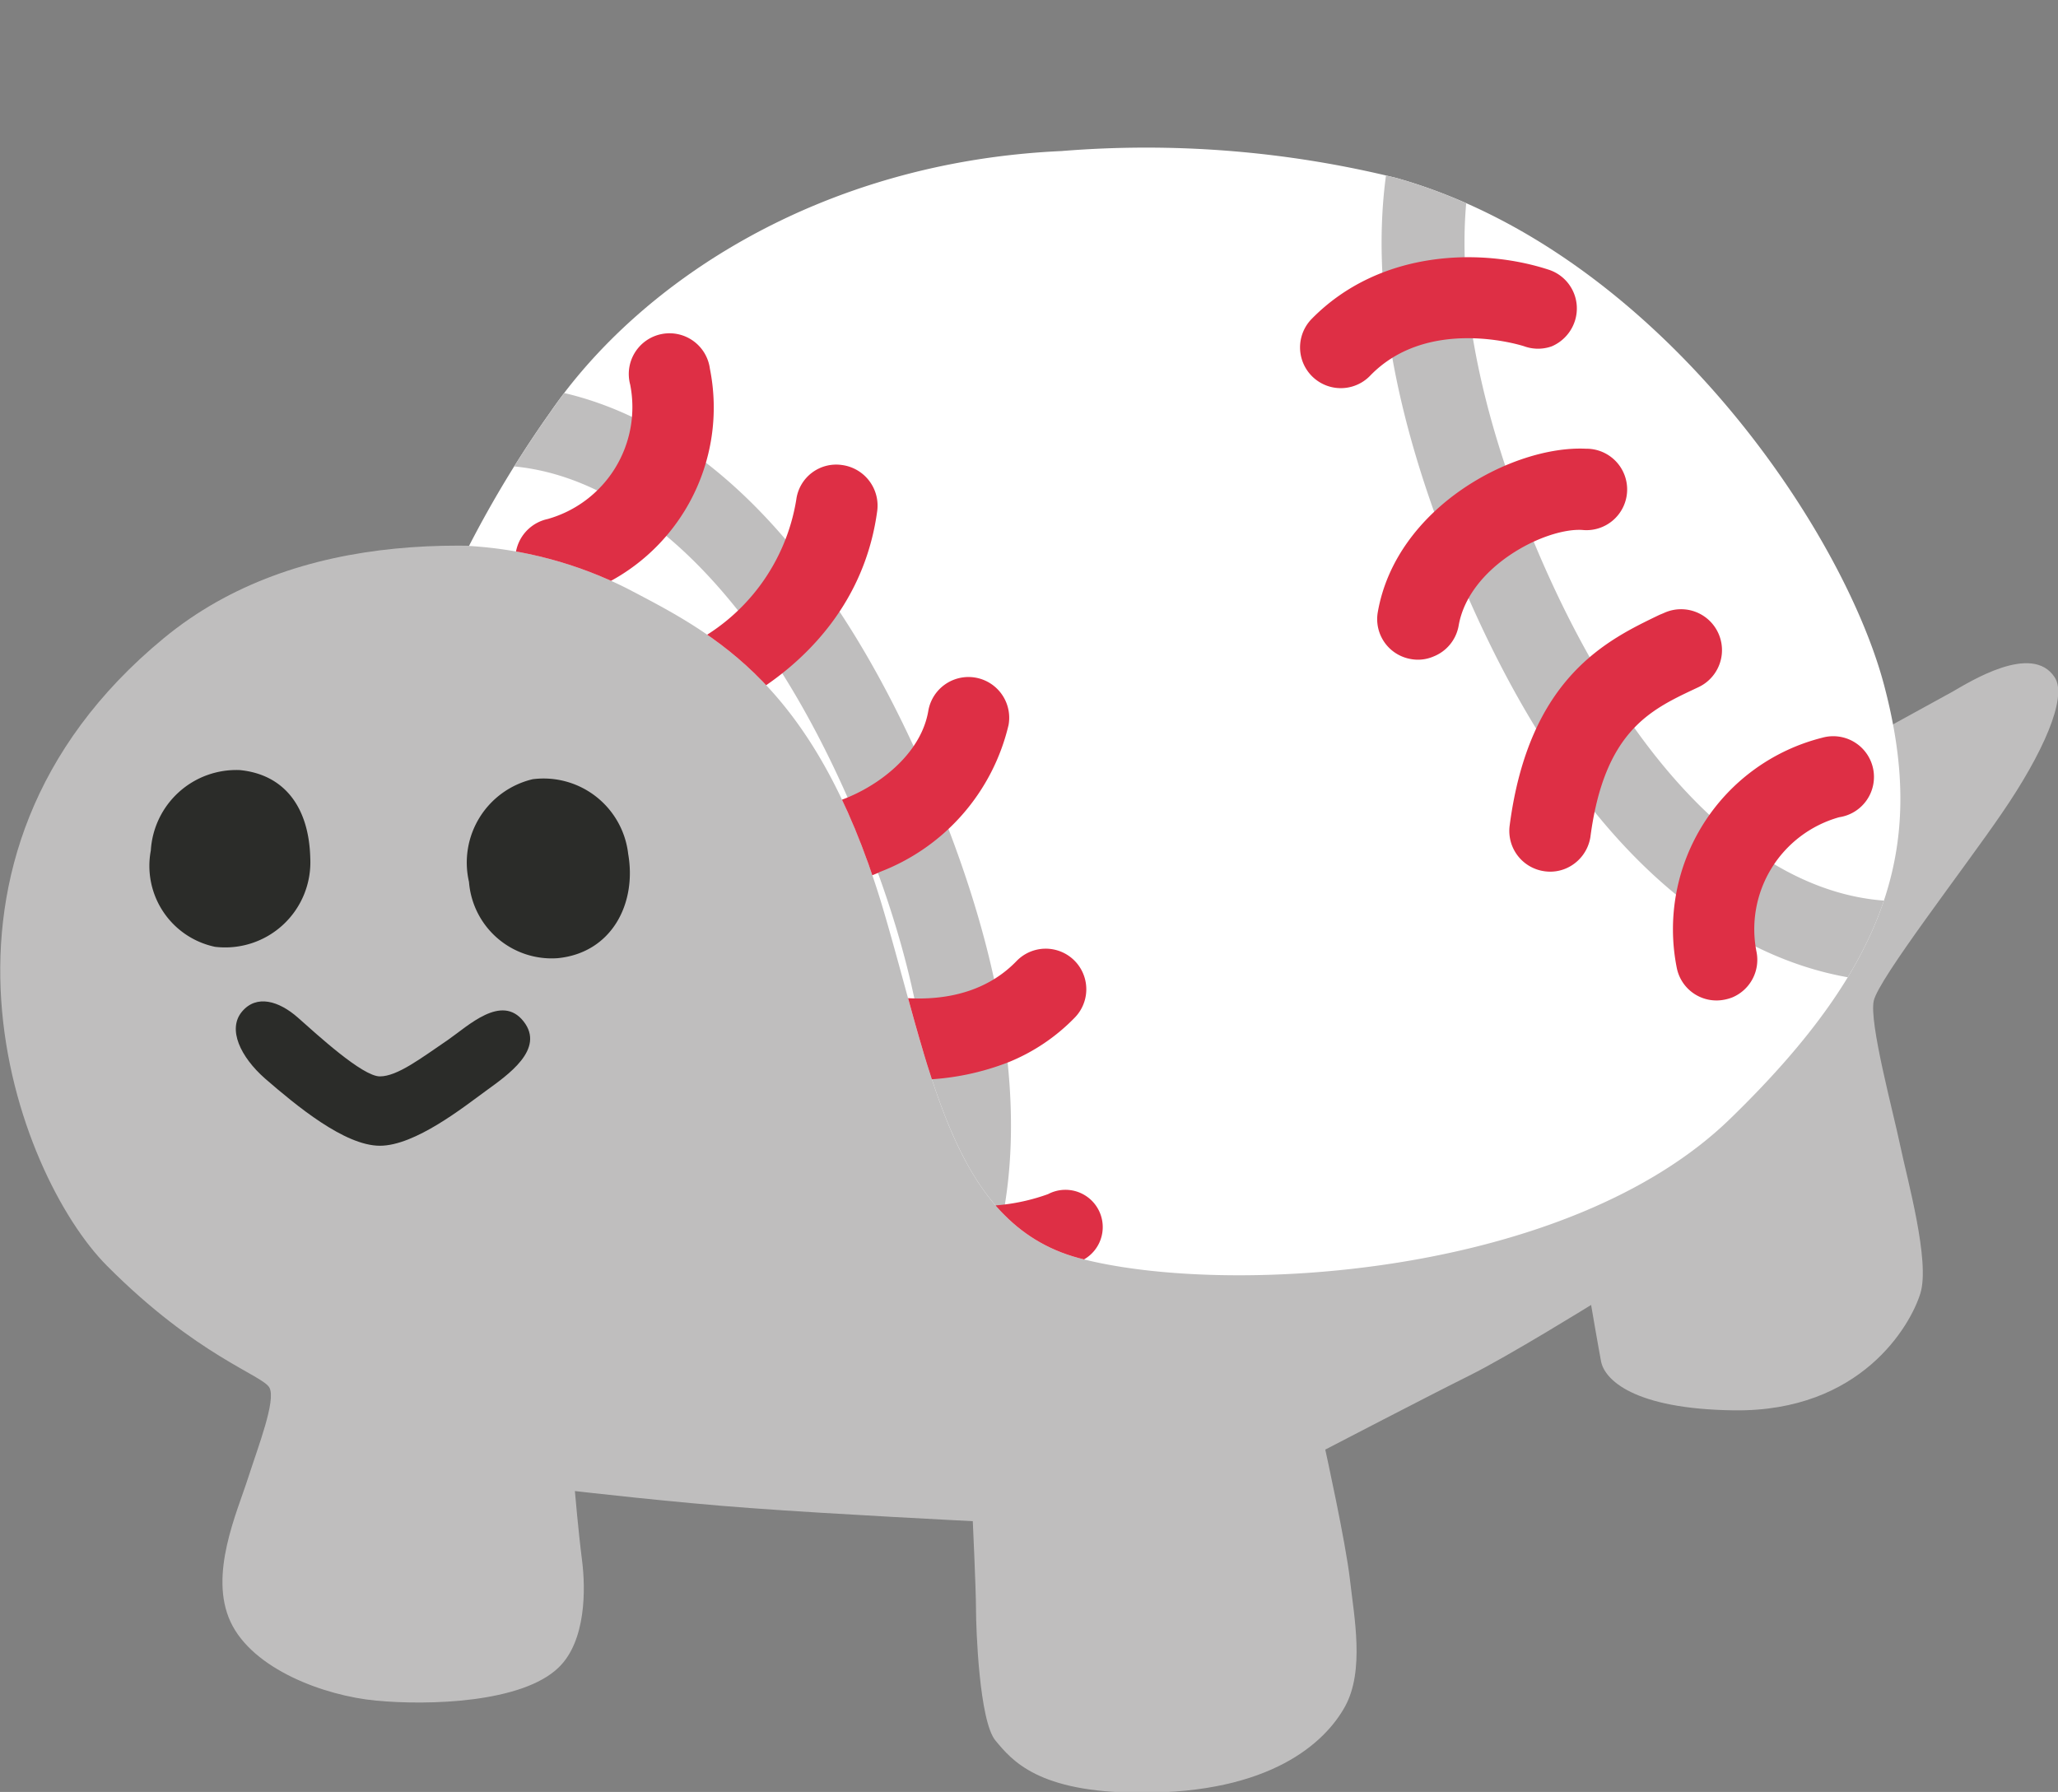 
<svg xmlns="http://www.w3.org/2000/svg" viewBox="0 0 83.375 72.600"><rect x="0" y="0" width="83.375" height="72.600" fill="#808080" stroke="none"/><g>
  <defs>
    <style>
      .cls-1 {
        fill: none;
      }

      .cls-2 {
        fill: #bfbebe;
      }

      .cls-3 {
        fill: #fff;
      }

      .cls-4 {
        fill: #2b2c29;
      }

      .cls-5 {
        clip-path: url(#clip-path);
      }

      .cls-6 {
        fill: #de2f45;
      }
    </style>
    <clipPath id="clip-path" transform="translate(0 6.03)">
      <path class="cls-1" d="M43,.09C33.27.53,25.94,5.37,22.3,10.66A44.9,44.9,0,0,0,19,16.09a16.32,16.32,0,0,1,6.42,1.73C29,19.69,33,21.72,35.7,30.54c2,6.66,2.8,13,8,14.4,5.93,1.58,19.76.79,26.38-5.63S78,28.05,76.33,21.73,67.09,4.15,56.57,1.18A42.39,42.39,0,0,0,43,.09Z"/>
    </clipPath>
  </defs>
  <g id="Layer_2" data-name="Layer 2">
    <g id="grid">
      <path class="cls-2" d="M75.63,23.9,79.09,22c.7-.4,3.23-2,4.15-.59.54.81-.49,3.11-2.14,5.51-1.5,2.2-5,6.71-5.19,7.6s.78,4.46,1.07,5.85,1.22,4.7.82,6-2.4,4.8-7.54,4.74c-4.08-.05-5.27-1.25-5.4-2-.1-.52-.4-2.27-.4-2.27s-3.36,2.08-4.93,2.86-5.84,3-5.84,3,.83,3.76,1,5.27.6,3.69-.2,5.14-3,3.52-8.3,3.49c-4.15,0-5.2-1.32-5.86-2.11s-.79-4.55-.79-5.33-.13-3.56-.13-3.56-5.63-.28-9-.53c-3.07-.22-7.12-.69-7.12-.69s.14,1.64.29,2.81.16,3.26-.94,4.33c-1.48,1.45-5.3,1.55-7.41,1.35s-5-1.28-5.89-3.19.26-4.42.72-5.86c.41-1.27,1.12-3.1.86-3.62S8,48.94,4.33,45.25s-8.51-16.5,2.3-25.42,30.74.77,31.79,1.43S75.63,23.9,75.63,23.9Z" transform="translate(0 6.03)"/>
      <path class="cls-3" d="M43,.09C33.27.53,25.94,5.37,22.3,10.66A44.9,44.9,0,0,0,19,16.09a16.32,16.32,0,0,1,6.42,1.73C29,19.69,33,21.72,35.7,30.54c2,6.66,2.8,13,8,14.4,5.93,1.58,19.76.79,26.38-5.63S78,28.05,76.33,21.73,67.09,4.15,56.57,1.18A42.39,42.39,0,0,0,43,.09Z" transform="translate(0 6.03)"/>
      <path class="cls-4" d="M25.45,28.57c.35,2-.66,4-2.85,4.22A3.36,3.36,0,0,1,19,29.7a3.47,3.47,0,0,1,2.58-4.16A3.45,3.45,0,0,1,25.45,28.57Z" transform="translate(0 6.03)"/>
      <path class="cls-4" d="M12.57,28.74a3.45,3.45,0,0,1-3.86,3.59,3.35,3.35,0,0,1-2.6-3.9,3.47,3.47,0,0,1,3.61-3.26C11.52,25.35,12.52,26.67,12.57,28.74Z" transform="translate(0 6.03)"/>
      <path class="cls-4" d="M18.15,36.1c.81-.56,2.17-1.88,3.06-.75s-.65,2.18-1.53,2.82-2.86,2.22-4.29,2.22S12,38.76,10.74,37.67c-1-.88-1.53-2-.94-2.71s1.5-.44,2.27.24,2.61,2.38,3.32,2.38S17.06,36.84,18.15,36.1Z" transform="translate(0 6.03)"/>
      <g class="cls-5">
        <g>
          <path class="cls-2" d="M76.79,30.48C71.37,30.37,66,25.16,62.17,16s-3.74-16.68,0-20.6A29.2,29.2,0,0,0,59-6c-3.46,4.4-4.61,12,.09,23.26S70,33,75.57,33.67A30,30,0,0,0,76.79,30.48ZM37.84,26.09C33.14,14.8,27,10.28,21.4,9.64a30.79,30.79,0,0,0-1.22,3.19C25.6,12.94,31,18.16,34.8,27.36S38.54,44,34.8,48a31.26,31.26,0,0,0,3.13,1.38C41.39,45,42.54,37.38,37.84,26.09Z" transform="translate(0 6.03)"/>
          <path class="cls-6" d="M23.89,17.91a6.1,6.1,0,0,1-1,.33A1.65,1.65,0,0,1,22.18,15a4.71,4.71,0,0,0,3.35-5.45,1.65,1.65,0,1,1,3.23-.64A8,8,0,0,1,23.89,17.91ZM29,22.86a1.48,1.48,0,1,1-1.17-2.72,8,8,0,0,0,4.43-5.93,1.63,1.63,0,0,1,1.85-1.4,1.66,1.66,0,0,1,1.43,1.85C34.73,20.71,29,22.85,29,22.86Zm6.63,6.45a7.61,7.61,0,0,1-3.18.64,1.65,1.65,0,0,1,.16-3.29c1.51.07,4.6-1.49,5-3.9a1.65,1.65,0,0,1,3.25.58A8.45,8.45,0,0,1,35.61,29.31ZM40.87,37a10.46,10.46,0,0,1-6.91.25,1.66,1.66,0,0,1-1.08-2.07,1.64,1.64,0,0,1,2.06-1.08c.4.12,4,1.14,6.25-1.2a1.64,1.64,0,1,1,2.35,2.3A7.83,7.83,0,0,1,40.87,37Zm2.66,8.16,0,0a10.87,10.87,0,0,1-10.38-1.22,1.55,1.55,0,0,1-.24-2.24,1.65,1.65,0,0,1,2.32-.24,8.05,8.05,0,0,0,7.23.89,1.51,1.51,0,1,1,1.11,2.79ZM70.18,34.38a1.81,1.81,0,0,1-.31.09,1.64,1.64,0,0,1-1.94-1.29,8,8,0,0,1,5.89-9.32,1.65,1.65,0,1,1,.69,3.22,4.71,4.71,0,0,0-3.35,5.45A1.65,1.65,0,0,1,70.18,34.38Zm-6.75-5.22a1.62,1.62,0,0,1-.85.11,1.65,1.65,0,0,1-1.42-1.85c.79-6.05,4-7.54,6.07-8.54l.17-.07a1.64,1.64,0,1,1,1.41,3l-.17.08c-1.8.85-3.65,1.73-4.21,6A1.67,1.67,0,0,1,63.43,29.16Zm-5.36-8.59a1.59,1.59,0,0,1-.92.1,1.64,1.64,0,0,1-1.33-1.91c.75-4.25,5.49-6.75,8.43-6.61a1.65,1.65,0,1,1-.16,3.29c-1.51-.08-4.6,1.49-5,3.9A1.65,1.65,0,0,1,58.07,20.57ZM62.87,8a1.65,1.65,0,0,1-1.12,0c-.4-.13-4-1.14-6.25,1.2a1.65,1.65,0,0,1-2.36-2.31c2.78-2.83,6.9-2.87,9.58-2a1.65,1.65,0,0,1,1.09,2.06A1.68,1.68,0,0,1,62.87,8ZM63.13.84A1.65,1.65,0,0,1,61.48.61a8,8,0,0,0-7.22-.88,1.69,1.69,0,0,1-2.15-1A1.69,1.69,0,0,1,53-3.42l0,0A11.08,11.08,0,0,1,63.5-2,1.68,1.68,0,0,1,63.78.31,1.73,1.73,0,0,1,63.13.84Z" transform="translate(0 6.03)"/>
        </g>
      </g>
    </g>
  </g>
</g></svg>